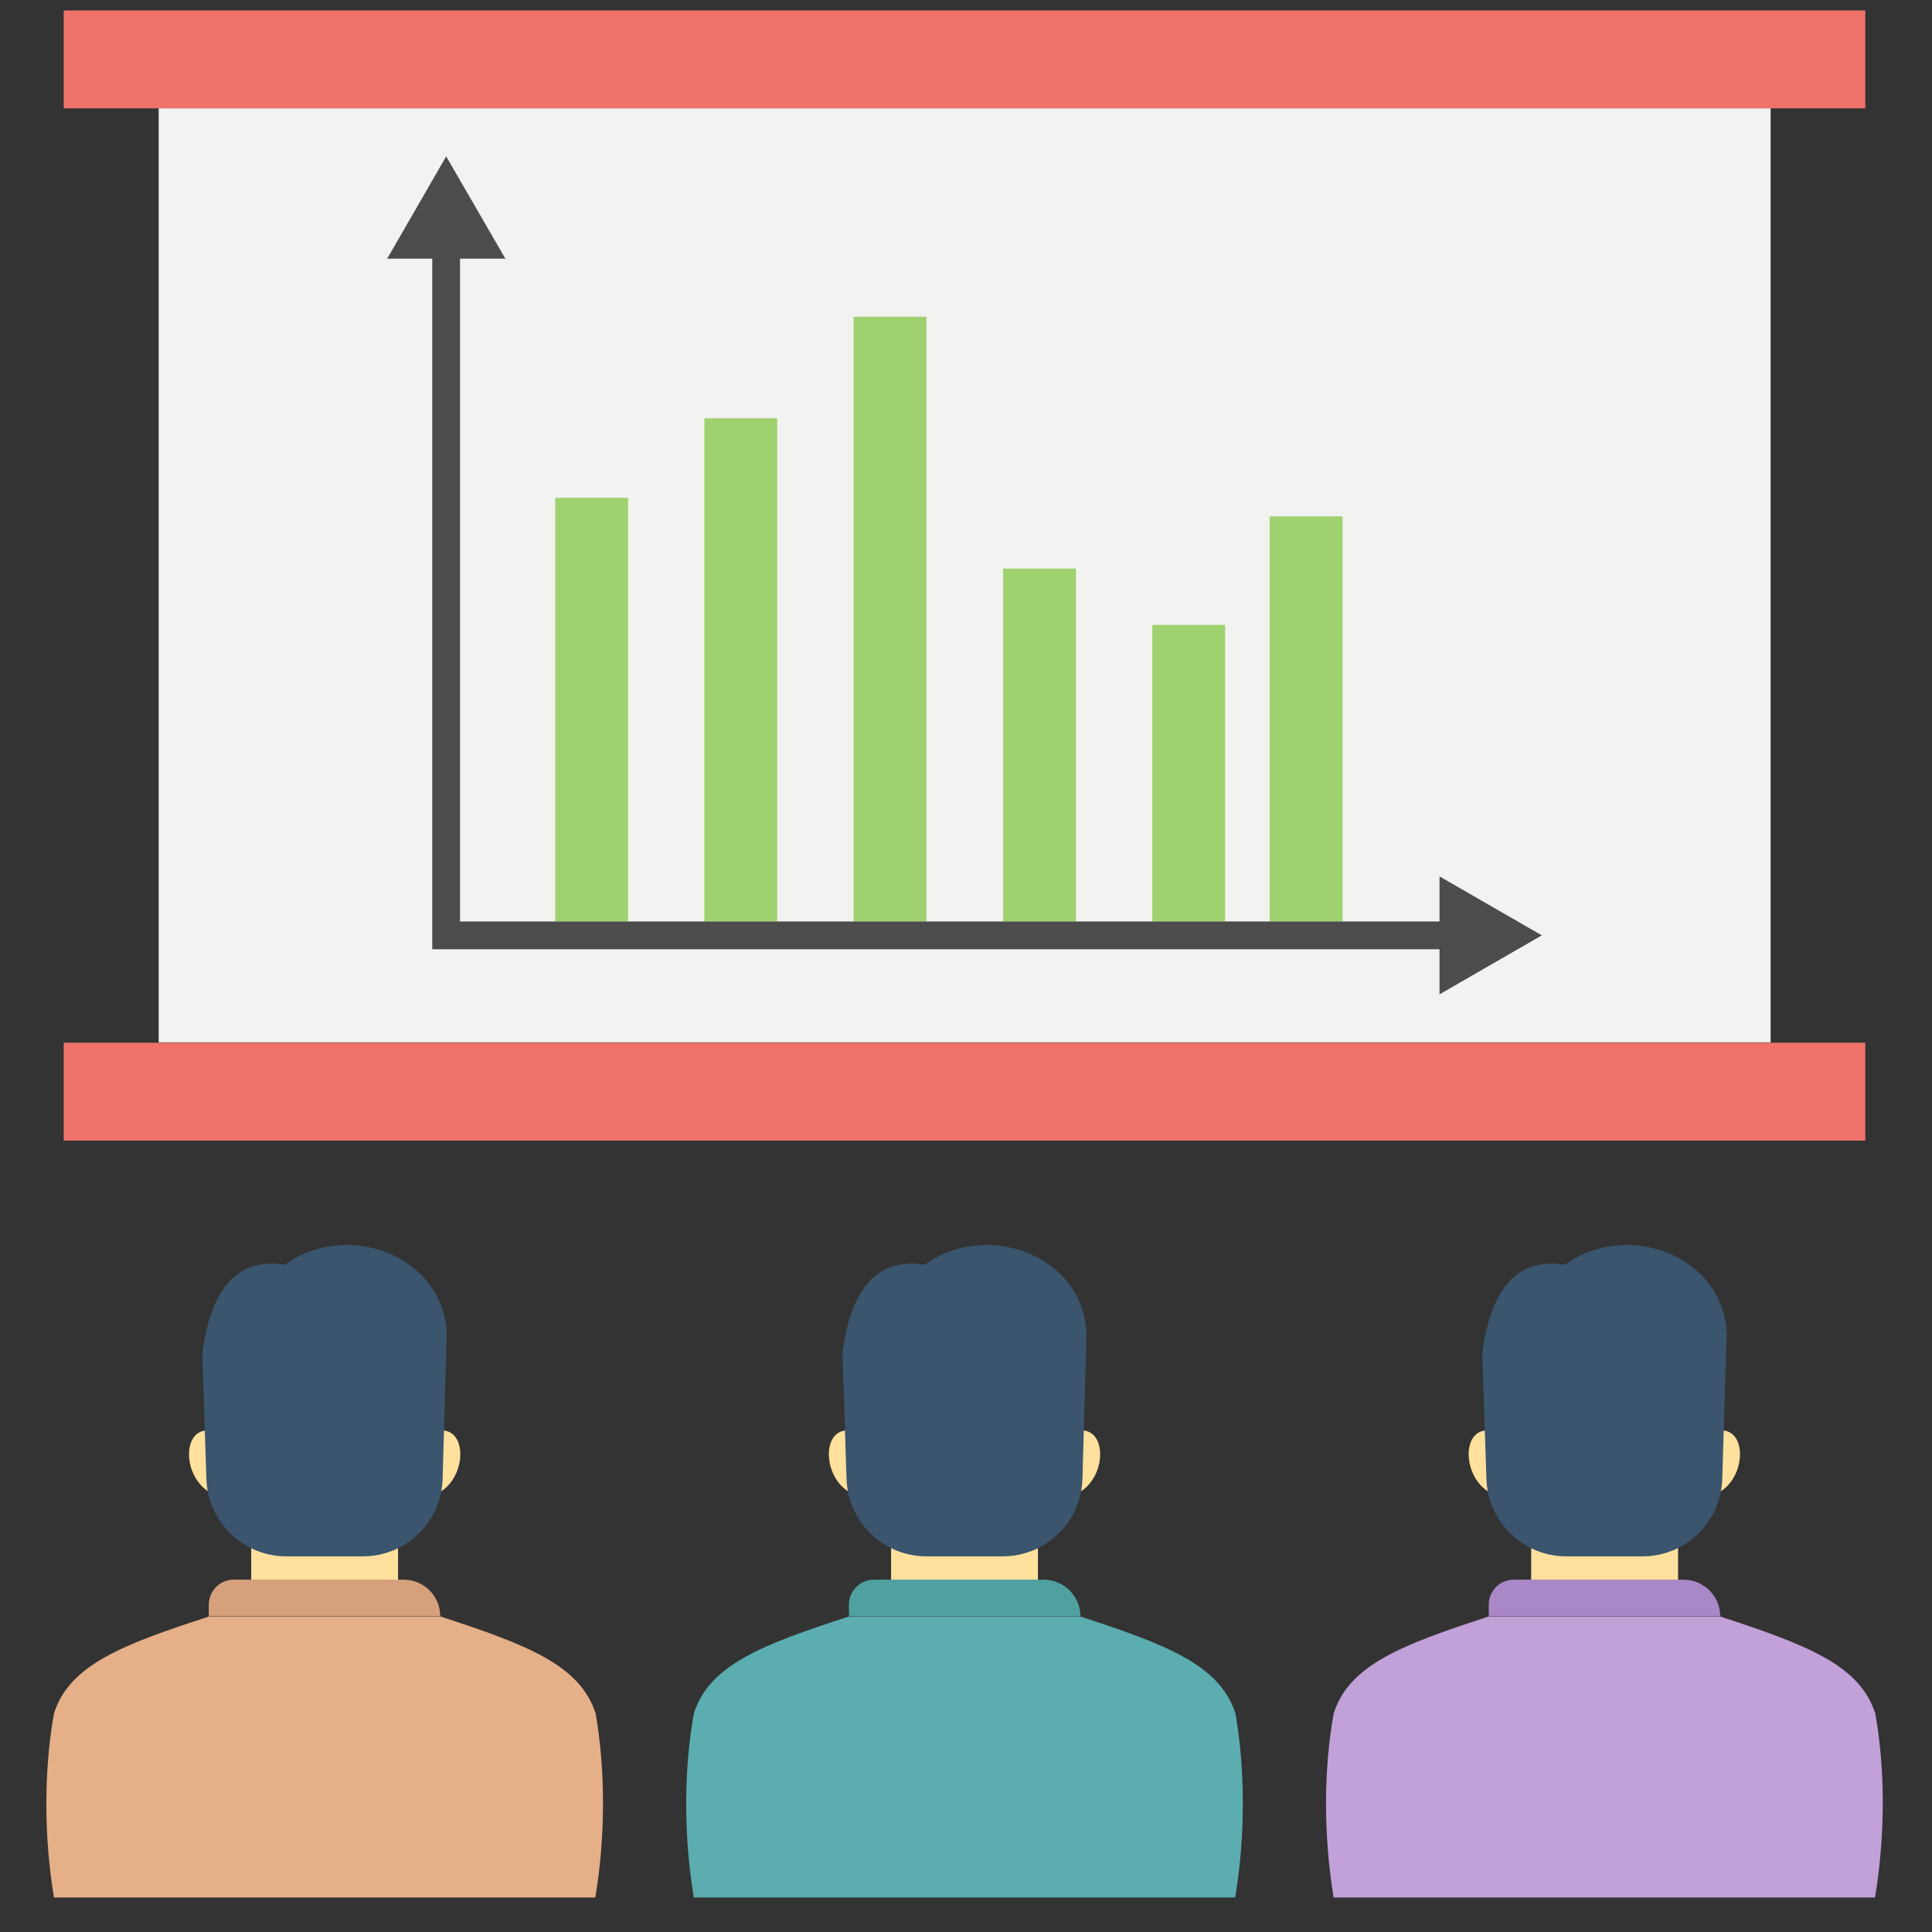<svg width="30" height="30" viewBox="0 0 30 30" fill="none" xmlns="http://www.w3.org/2000/svg">
<rect x="0" y="0" width="30" height="30" fill="#333333" stroke="none"/>
<g clip-path="url(#clip0_55139_724)">
<path d="M0.989 0.162H28.964V1.682H0.989V0.162ZM0.989 16.191H28.964V17.711H0.989V16.191Z" fill="#EF736A"/>
<path d="M2.464 1.682H27.494V16.186H2.464V1.682Z" fill="#F2F2F0"/>
<path d="M8.622 7.73H9.752V14.309H8.622V7.73ZM10.938 6.494H12.069V14.309H10.938V6.494ZM13.255 4.919H14.386V14.309H13.255V4.919ZM15.576 8.829H16.707V14.309H15.576V8.829ZM19.715 8.018H20.846V14.309H19.715V8.018ZM17.893 9.703H19.024V14.309H17.893V9.703Z" fill="#9FD16F"/>
<path d="M23.941 14.524L22.353 13.609V14.309H7.143V4.017H7.848L6.928 2.428L6.012 4.017H6.712V14.74H22.353V15.44L23.941 14.524Z" fill="#4C4C4C"/>
<path d="M23.776 23.901H26.057V24.812H23.776V23.901ZM26.73 22.212C27.174 22.207 27.105 23.114 26.528 23.237L26.73 22.212ZM23.094 22.212C22.65 22.207 22.719 23.114 23.296 23.237L23.094 22.212Z" fill="#FFE09C"/>
<path d="M24.298 19.639C25.26 18.943 26.757 19.488 26.812 20.705L26.743 22.963C26.735 23.286 26.6 23.592 26.368 23.817C26.136 24.043 25.826 24.168 25.503 24.167H24.321C23.653 24.167 23.103 23.636 23.081 22.967L23.016 21.012C23.14 20.06 23.534 19.515 24.298 19.639Z" fill="#3A556D"/>
<path d="M29.115 29.464H20.709C20.549 28.507 20.553 27.468 20.709 26.607C20.947 25.852 21.776 25.536 23.117 25.101H26.711C28.053 25.54 28.877 25.852 29.119 26.607C29.275 27.468 29.275 28.507 29.115 29.464Z" fill="#C2A0D8"/>
<path d="M26.144 24.529H23.506C23.455 24.529 23.405 24.538 23.357 24.558C23.31 24.578 23.267 24.606 23.231 24.642C23.195 24.679 23.166 24.721 23.147 24.769C23.127 24.816 23.117 24.866 23.117 24.918V25.096H26.711C26.711 24.785 26.455 24.529 26.144 24.529Z" fill="#AA87C6"/>
<path d="M13.837 23.901H16.117V24.812H13.837V23.901ZM16.794 22.212C17.238 22.207 17.17 23.114 16.593 23.237L16.794 22.212ZM13.159 22.212C12.715 22.207 12.784 23.114 13.36 23.237L13.159 22.212Z" fill="#FFE09C"/>
<path d="M14.358 19.639C15.32 18.943 16.817 19.488 16.872 20.705L16.808 22.963C16.799 23.286 16.665 23.592 16.433 23.817C16.201 24.043 15.89 24.168 15.567 24.167H14.386C13.717 24.167 13.168 23.636 13.145 22.967L13.081 21.012C13.2 20.06 13.598 19.515 14.358 19.639Z" fill="#3A556D"/>
<path d="M19.18 29.464H10.774C10.613 28.507 10.618 27.468 10.774 26.607C11.012 25.852 11.84 25.536 13.182 25.101H16.776C18.117 25.54 18.942 25.852 19.184 26.607C19.335 27.468 19.34 28.507 19.18 29.464Z" fill="#5BADAF"/>
<path d="M16.208 24.529H13.571C13.52 24.529 13.469 24.538 13.422 24.558C13.375 24.578 13.332 24.606 13.296 24.642C13.26 24.679 13.231 24.721 13.211 24.769C13.192 24.816 13.182 24.866 13.182 24.918V25.096H16.776C16.776 24.785 16.52 24.529 16.208 24.529Z" fill="#50A0A0"/>
<path d="M3.901 23.901H6.181V24.812H3.901V23.901ZM6.859 22.212C7.303 22.207 7.234 23.114 6.658 23.237L6.859 22.212ZM3.224 22.212C2.78 22.207 2.848 23.114 3.425 23.237L3.224 22.212Z" fill="#FFE09C"/>
<path d="M4.423 19.639C5.385 18.943 6.882 19.488 6.937 20.705L6.873 22.963C6.864 23.286 6.729 23.592 6.497 23.817C6.266 24.043 5.955 24.168 5.632 24.167H4.446C3.778 24.167 3.228 23.636 3.205 22.967L3.141 21.012C3.265 20.06 3.658 19.515 4.423 19.639Z" fill="#3A556D"/>
<path d="M9.244 29.464H0.838C0.678 28.507 0.683 27.468 0.838 26.607C1.076 25.852 1.905 25.536 3.246 25.101H6.841C8.182 25.54 9.006 25.852 9.249 26.607C9.4 27.468 9.405 28.507 9.244 29.464Z" fill="#E5AF88"/>
<path d="M6.268 24.529H3.631C3.58 24.529 3.529 24.538 3.482 24.558C3.435 24.578 3.392 24.606 3.356 24.642C3.32 24.679 3.291 24.721 3.272 24.769C3.252 24.816 3.242 24.866 3.242 24.918V25.096H6.836C6.836 24.785 6.584 24.529 6.268 24.529Z" fill="#D6A07C"/>
</g>
<defs>
<clipPath id="clip0_55139_724">
<rect width="29.302" height="29.302" fill="white" transform="translate(0.325 0.162)"/>
</clipPath>
</defs>
</svg>
